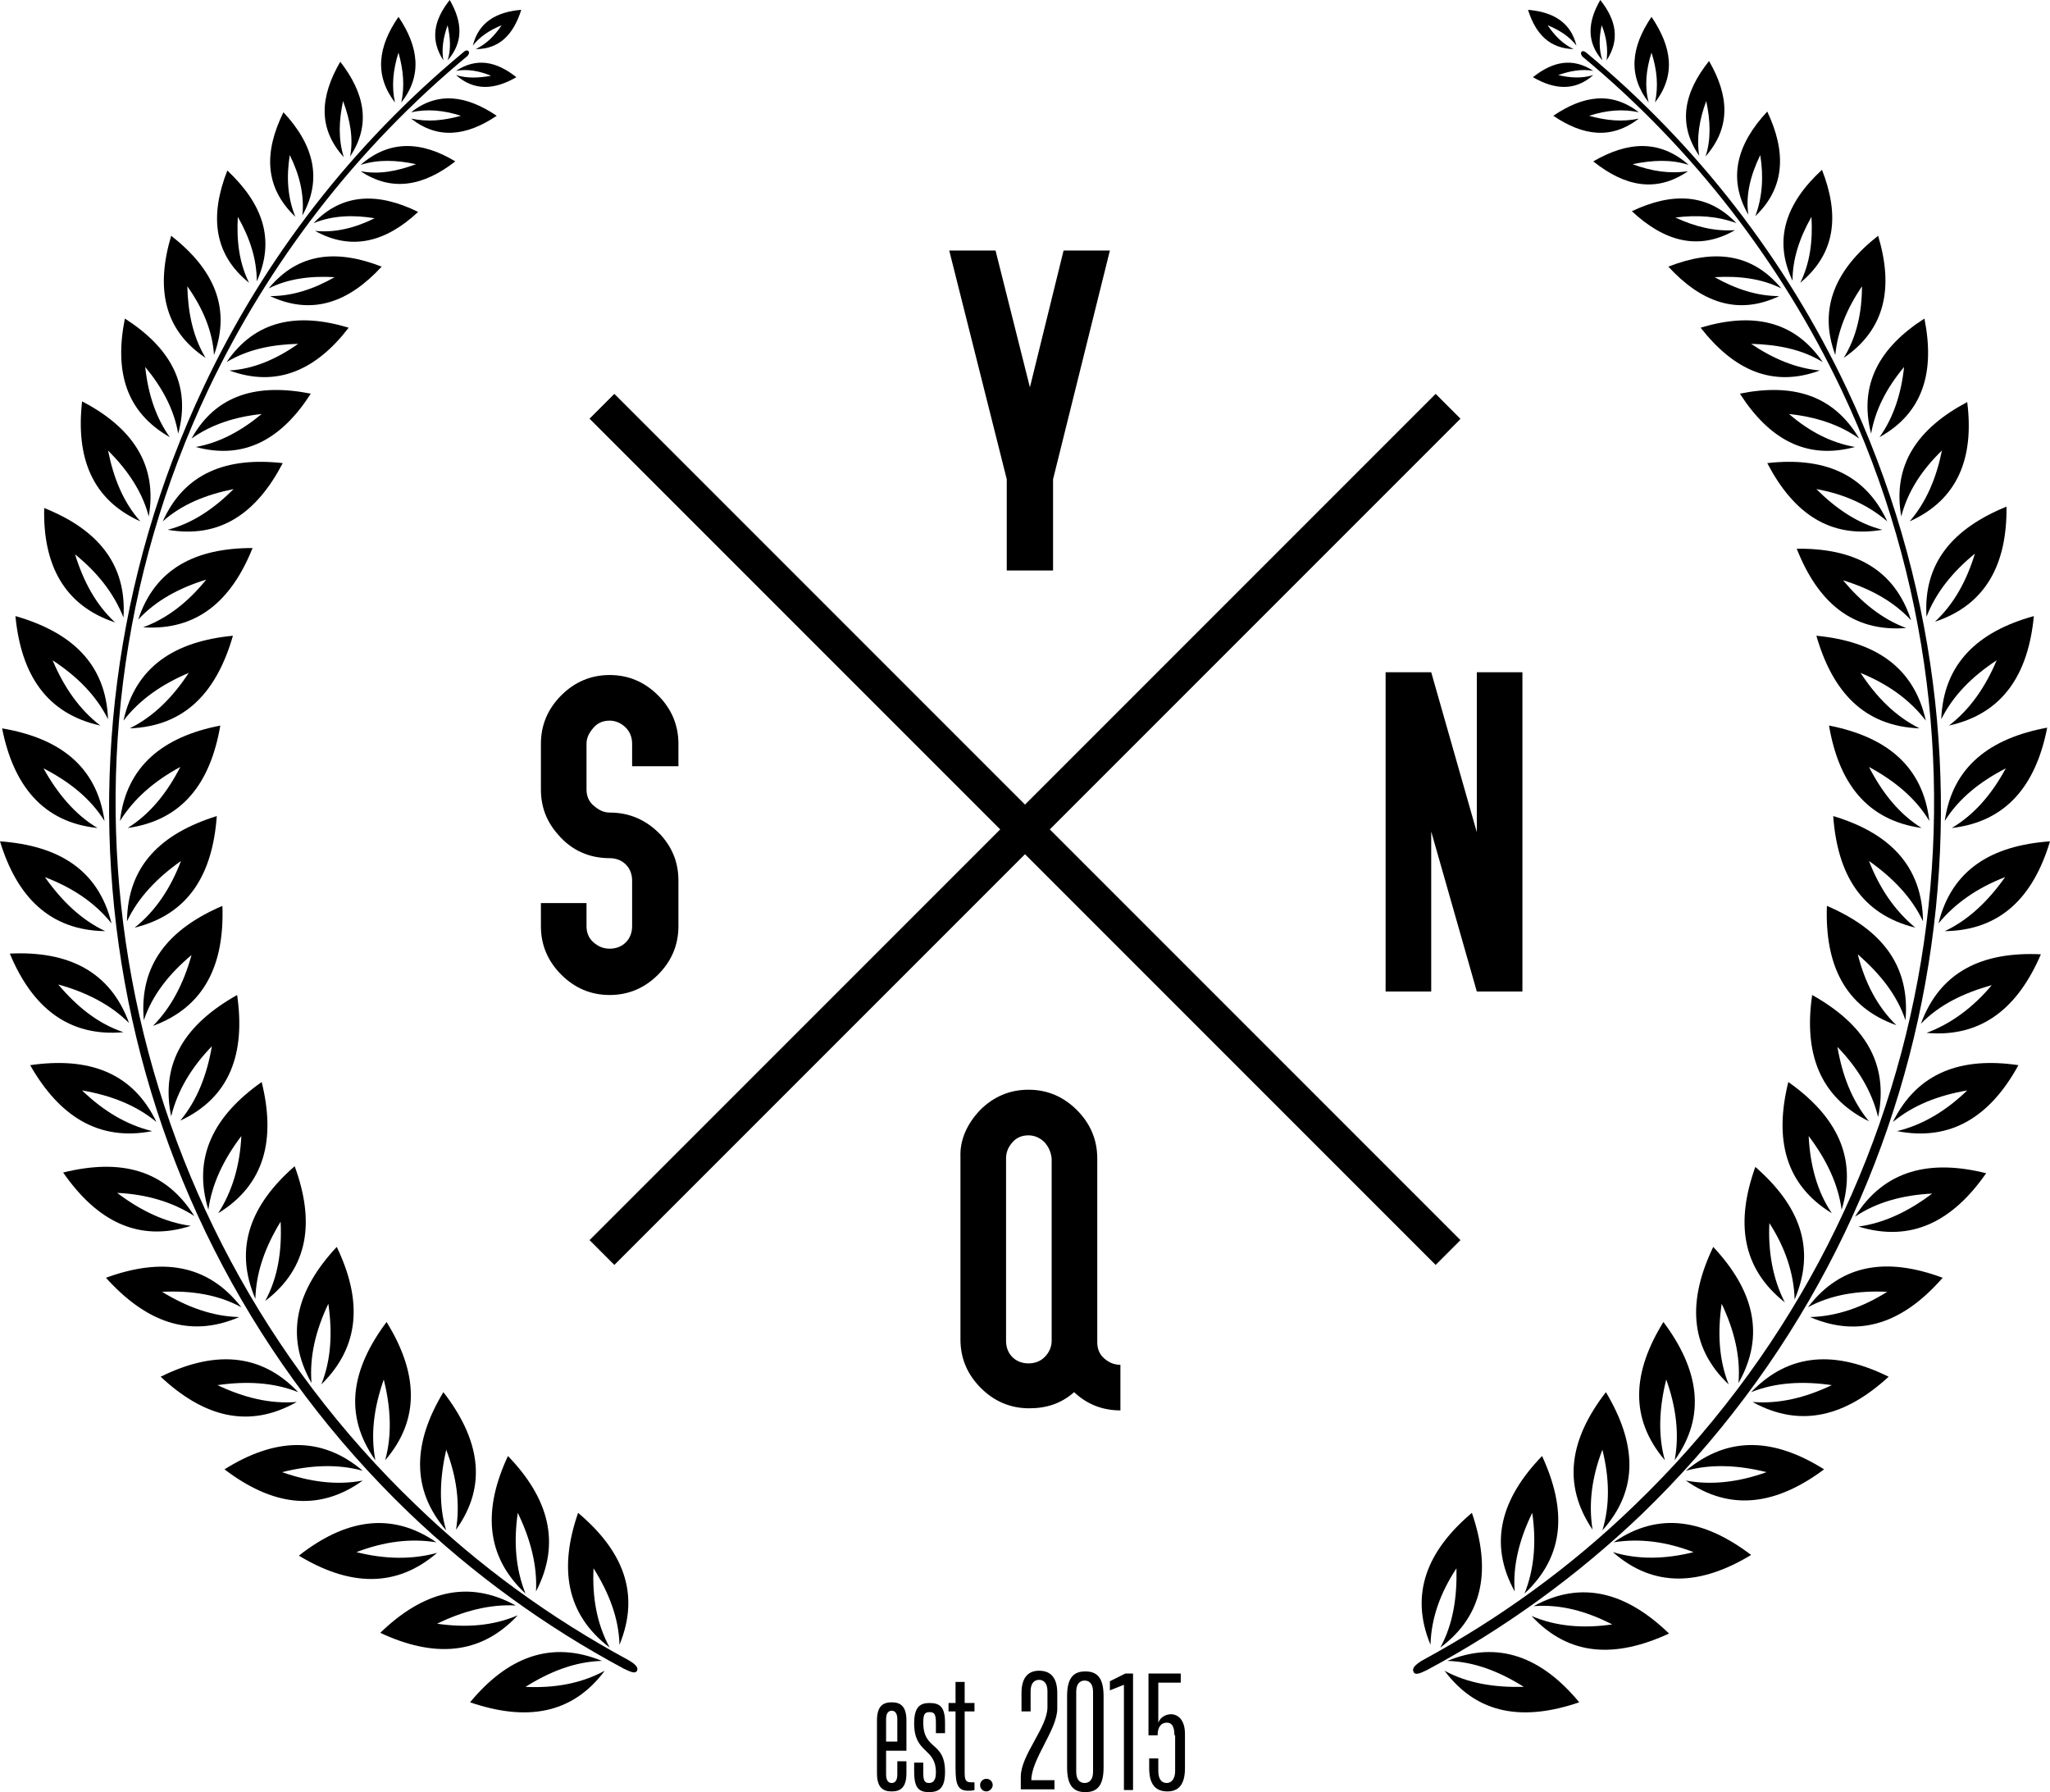 <?xml version="1.0" encoding="utf-8"?>
<!-- Generator: Adobe Illustrator 19.1.0, SVG Export Plug-In . SVG Version: 6.00 Build 0)  -->
<!DOCTYPE svg PUBLIC "-//W3C//DTD SVG 1.1//EN" "http://www.w3.org/Graphics/SVG/1.1/DTD/svg11.dtd">
<svg version="1.1" xmlns="http://www.w3.org/2000/svg" xmlns:xlink="http://www.w3.org/1999/xlink" x="0px" y="0px"
	 viewBox="246.9 76.8 292.2 255.4" style="enable-background:new 246.9 76.8 292.2 255.4;" xml:space="preserve">
<style type="text/css">
	.st0{fill:none;stroke:#000000;stroke-width:5;stroke-miterlimit:10;}
</style>
<g id="logo-graphic">
	<path d="M374.8,327.8h1.3v1.7c0,2.1-0.9,2.6-2.1,2.6c-1.2,0-2.1-0.5-2.1-2.6V322c0-2.1,0.9-2.6,2.1-2.6c1.2,0,2.1,0.5,2.1,2.6v4.3
		h-2.9v3.4c0,0.8,0.3,1.2,0.8,1.2c0.5,0,0.8-0.4,0.8-1.2V327.8z M374.8,321.8c0-0.8-0.3-1.2-0.8-1.2c-0.5,0-0.8,0.4-0.8,1.2v3.2h1.6
		V321.8z M378.5,329.3c0,1.1,0.1,1.6,0.8,1.6c0.7,0,1-0.5,1-1.5c0-3.6-3.1-2.6-3.1-7c0-2.4,0.9-2.9,2.2-2.9c1.5,0,2.2,0.6,2.2,2.8
		v1.5h-1.3v-1.4c0-1.3-0.2-1.6-0.9-1.6c-0.7,0-0.9,0.3-0.9,1.5c0,4,3.1,2.6,3.1,7c0,2.3-0.8,2.9-2.3,2.9c-1.6,0-2.1-0.8-2.1-3v-1.2
		h1.3V329.3z M385.8,331.9c-0.3,0.1-0.6,0.1-0.9,0.1c-1.5,0-1.8-0.9-1.8-3.3v-8h-1v-1.2h1v-3h1.3v3h1.4v1.2h-1.4v8.6
		c0,1.1,0.1,1.5,0.9,1.5c0.1,0,0.3,0,0.5,0V331.9z M387.5,332.1c-0.5,0-0.9-0.4-0.9-0.9c0-0.5,0.4-0.9,0.9-0.9
		c0.5,0,0.9,0.4,0.9,0.9C388.4,331.6,388,332.1,387.5,332.1z M392.4,331.9V330c0-3.1,3.8-7,3.8-9.9v-2.3c0-1.2-0.6-1.6-1.2-1.6
		c-0.6,0-1.2,0.4-1.2,1.6v2.9h-1.3v-2.6c0-2.4,1.1-3.2,2.5-3.2c1.5,0,2.6,0.8,2.6,3.2v2.2c0,3-3.7,7.2-3.7,10.2h3.3v1.3H392.4z
		 M399,318.5c0-2.8,1.1-3.5,2.6-3.5c1.5,0,2.6,0.7,2.6,3.5v10.2c0,2.8-1.1,3.5-2.6,3.5c-1.5,0-2.6-0.7-2.6-3.5V318.5z M402.7,317.9
		c0-1.1-0.5-1.6-1.2-1.6c-0.7,0-1.2,0.5-1.2,1.6v11.4c0,1.1,0.5,1.6,1.2,1.6c0.7,0,1.2-0.5,1.2-1.6V317.9z M407.1,331.9v-15l-2,0.8
		v-1.3l2.2-1.1h1.1v16.6H407.1z M414.3,324.1c0-1.6-0.6-1.8-1.1-1.8c-0.7,0-1.3,0.5-1.3,1.8h-1.3v-8.8h4.6v1.3h-3.2v5.7
		c0.3-0.8,1.1-1.2,1.8-1.2c1,0,2,0.8,2,2.8v4.9c0,2.3-0.9,3.3-2.5,3.3c-1.6,0-2.6-0.9-2.6-3.3v-1.4h1.3v1.8c0,1.3,0.6,1.7,1.2,1.7
		c0.6,0,1.2-0.5,1.2-1.7V324.1z"/>
	<g id="base">
		<g id="laurel-svg">
			<g>
				<path d="M280.7,218.6c-7.3,4.1-11,9.6-9.4,17.3c0.9-3.7,2.9-7,5.8-10c-0.7,4.1-2.1,7.7-4.5,10.6
					C279.7,233.2,281.9,226.9,280.7,218.6z"/>
				<path d="M319.3,284.3c-3.5,7.5-3.3,14.2,2.5,19.6c-1.4-3.5-1.7-7.3-1.1-11.5c1.8,3.7,2.8,7.5,2.6,11.2
					C326.9,296.7,325.1,290.3,319.3,284.3z"/>
				<path d="M310.1,275.2c-4.3,7.1-4.7,13.8,0.4,19.7c-1.1-3.6-0.9-7.5,0-11.5c1.5,3.9,2,7.7,1.4,11.4
					C316.5,288.4,315.2,281.8,310.1,275.2z"/>
				<path d="M294.9,254.5c-5.7,6.1-7.5,12.5-3.6,19.4c-0.3-3.8,0.6-7.5,2.4-11.3c0.6,4.1,0.4,8-1,11.5
					C298.3,268.6,298.5,262,294.9,254.5z"/>
				<path d="M302,265.2c-5,6.7-6.2,13.2-1.6,19.7c-0.7-3.7-0.2-7.5,1.2-11.5c1,4,1.2,7.9,0.2,11.5C306.9,279,306.4,272.3,302,265.2z
					"/>
				<path d="M288.9,243c-6.3,5.5-8.7,11.7-5.6,18.9c0.1-3.8,1.4-7.4,3.6-11c0.2,4.2-0.4,8-2.2,11.3
					C290.9,257.5,291.8,250.9,288.9,243z"/>
				<path d="M284.2,231c-6.8,4.8-9.9,10.7-7.6,18.2c0.5-3.7,2.2-7.2,4.7-10.5c-0.2,4.2-1.3,7.9-3.3,11
					C284.7,245.6,286.2,239.1,284.2,231z"/>
				<path d="M333.8,311.6c-1.8-3.3-2.5-7.1-2.3-11.3c2.2,3.5,3.6,7.1,3.7,10.9c3-7.3,0.5-13.4-5.9-18.8
					C326.6,300.2,327.5,306.8,333.8,311.6z"/>
				<path d="M281,264.5c-3.8-0.1-7.4-1.4-11-3.6c4.2-0.2,8,0.4,11.3,2.2c-4.8-6.2-11.4-7.1-19.3-4.2
					C267.6,265.1,273.8,267.6,281,264.5z"/>
				<path d="M278.6,205.9c-7.7,3.3-11.9,8.4-11.2,16.3c1.2-3.6,3.6-6.6,6.8-9.3c-1.1,4-2.9,7.5-5.5,10.1
					C276.1,220.3,278.9,214.2,278.6,205.9z"/>
				<path d="M321.8,317.2c3.5-2.2,7.1-3.6,10.9-3.7c-7.3-3-13.5-0.5-18.8,5.9c7.9,2.7,14.5,1.8,19.2-4.5
					C329.8,316.7,326,317.4,321.8,317.2z"/>
				<path d="M289.2,276.6c-3.8,0.3-7.5-0.6-11.3-2.4c4.1-0.6,8-0.4,11.5,1c-5.4-5.7-12.1-5.9-19.6-2.2
					C275.9,278.7,282.3,280.5,289.2,276.6z"/>
				<path d="M274.1,251.5c-3.7-0.5-7.2-2.2-10.5-4.7c4.2,0.2,7.9,1.3,11,3.3c-4.2-6.7-10.6-8.2-18.7-6.2
					C260.7,250.8,266.6,253.9,274.1,251.5z"/>
				<path d="M298.6,287.8c-3.7,0.7-7.5,0.2-11.5-1.2c4-1,7.9-1.2,11.5-0.2c-6-5.1-12.7-4.6-19.7-0.2
					C285.6,291.3,292.2,292.4,298.6,287.8z"/>
				<path d="M297.7,298c3.9-1.5,7.7-2,11.4-1.4c-6.5-4.5-13.1-3.2-19.6,1.9c7.1,4.3,13.8,4.7,19.7-0.4
					C305.6,299.1,301.7,299,297.7,298z"/>
				<path d="M309.2,308.2c3.7-1.8,7.5-2.8,11.2-2.6c-6.9-3.8-13.3-1.9-19.3,3.9c7.5,3.5,14.2,3.3,19.6-2.5
					C317.2,308.5,313.4,308.8,309.2,308.2z"/>
				<path d="M268.6,238c-3.7-0.9-7-2.9-10-5.8c4.1,0.7,7.7,2.1,10.6,4.5c-3.4-7.1-9.7-9.3-18-8.1C255.3,235.8,260.9,239.5,268.6,238
					z"/>
				<path d="M291.6,108.6c2.7-1.1,5.6-1.2,8.7-0.7c-2.8,1.4-5.7,2.1-8.5,1.8c5.2,2.9,10.1,1.6,14.7-2.7
					C300.8,104.2,295.7,104.3,291.6,108.6z"/>
				<path d="M272.6,186.1c-1.9,3.7-4.3,6.7-7.5,8.7c7.8-1.1,11.8-6.4,13.2-14.6c-8.2,1.6-13.4,5.8-14.3,13.6
					C266,190.6,268.9,188.1,272.6,186.1z"/>
				<path d="M301.3,114.8c-6.4-2.5-11.9-2-16.1,3.1c2.8-1.4,6-1.8,9.4-1.6c-3,1.7-6,2.7-9.2,2.7
					C291.4,121.8,296.6,119.9,301.3,114.8z"/>
				<path d="M298.3,100.3c2.5-0.8,5.1-0.7,7.9-0.1c-2.7,1-5.3,1.5-7.9,1c4.5,3,9,2.1,13.5-1.4C307,96.9,302.4,96.7,298.3,100.3z"/>
				<path d="M264.5,223.9c-3.6-1.2-6.6-3.6-9.3-6.8c4,1.1,7.5,2.9,10.1,5.5c-2.7-7.4-8.7-10.3-17-9.9
					C251.5,220.4,256.7,224.6,264.5,223.9z"/>
				<path d="M305.5,92.8c2.3-0.5,4.6-0.3,7.1,0.5c-2.5,0.7-4.8,0.9-7.1,0.4c3.8,3,7.9,2.5,12.2-0.4
					C313.4,90.4,309.3,89.8,305.5,92.8z"/>
				<path d="M311.9,87.5c2.6,2.3,5.5,2.1,8.6,0.3c-2.9-2.3-5.7-2.8-8.6-0.9c1.6-0.3,3.3,0,5,0.7C315.2,87.9,313.5,88,311.9,87.5z"/>
				<path d="M296.6,123.5c-7.3-2.2-13.3-1.1-17.4,4.9c3-1.8,6.4-2.5,10.2-2.6c-3.1,2.2-6.4,3.6-9.8,3.8
					C286.4,132.1,292,129.5,296.6,123.5z"/>
				<path d="M266.1,209c7.7-1.9,11.1-7.6,11.7-15.9c-8,2.5-12.7,7.1-12.8,15c1.6-3.4,4.3-6.2,7.7-8.6
					C271.2,203.4,269.1,206.6,266.1,209z"/>
				<path d="M274.2,139.3c2.8-2,6.2-3.1,10-3.5c-2.9,2.4-6,4.1-9.4,4.7c7,1.9,12.3-1.2,16.4-7.6C283.6,131.4,277.7,133,274.2,139.3z
					"/>
				<path d="M266.6,165.1c2.5-2.7,5.8-4.5,9.7-5.7c-2.6,3.2-5.5,5.5-9,6.8c7.7,0.5,12.6-3.8,15.6-11.3
					C274.8,154.9,269,157.8,266.6,165.1z"/>
				<path d="M273.8,172.7c-2.3,3.5-5,6.2-8.4,7.9c7.9-0.3,12.4-5.2,14.7-13.2c-8.3,0.8-13.9,4.4-15.6,12.1
					C266.8,176.5,270,174.3,273.8,172.7z"/>
				<path d="M270.1,151.1c2.7-2.4,6.1-3.8,10.1-4.6c-2.8,2.8-5.9,4.9-9.4,5.8c7.5,1.3,12.7-2.4,16.4-9.5
					C279.2,141.9,273.2,144.2,270.1,151.1z"/>
				<path d="M318.4,80.4c-1,1.5-2.2,2.7-3.7,3.4c3.4,0,5.4-2.1,6.5-5.6c-3.6,0.3-6.1,1.8-6.9,5.1C315.3,82,316.7,81.1,318.4,80.4z"
					/>
				<path d="M261.2,180.2c-3-2.3-5.2-5.5-6.8-9.3c3.5,2.3,6.2,5,7.9,8.4c-0.3-7.9-5.2-12.4-13.2-14.7
					C249.9,172.9,253.5,178.5,261.2,180.2z"/>
				<path d="M263.3,165.5c-2.7-2.5-4.5-5.8-5.7-9.7c3.2,2.6,5.5,5.5,6.9,9c0.5-7.7-3.8-12.6-11.3-15.6
					C253,157.2,256,163.1,263.3,165.5z"/>
				<path d="M266.9,151.1c-2.4-2.7-3.8-6.1-4.6-10.1c2.8,2.8,4.9,5.9,5.8,9.4c1.3-7.4-2.4-12.7-9.5-16.4
					C257.7,142,260,148,266.9,151.1z"/>
				<path d="M271.1,139.1c-2-2.8-3.1-6.2-3.5-10c2.4,2.9,4.1,6,4.7,9.5c1.9-7-1.2-12.3-7.6-16.4
					C263.2,129.7,264.8,135.5,271.1,139.1z"/>
				<path d="M261.9,209.5c-3.4-1.6-6.2-4.3-8.6-7.7c3.9,1.5,7.1,3.6,9.5,6.6c-1.9-7.7-7.6-11.1-15.9-11.7
					C249.3,204.6,254,209.4,261.9,209.5z"/>
				<path d="M260.8,194.8c-3.2-1.9-5.7-4.9-7.7-8.5c3.7,1.9,6.7,4.3,8.7,7.5c-1.1-7.8-6.4-11.8-14.6-13.2
					C248.8,188.7,253,194,260.8,194.8z"/>
				<path d="M288.2,98.9c1.4,2.8,2.1,5.7,1.8,8.6c2.9-5.2,1.6-10.1-2.7-14.7c-2.8,5.7-2.7,10.7,1.7,14.9
					C287.9,105,287.7,102.1,288.2,98.9z"/>
				<path d="M276.2,127.8c-1.8-3-2.5-6.4-2.6-10.2c2.2,3.1,3.6,6.4,3.8,9.8c2.5-6.8-0.1-12.3-6.1-17
					C269.1,117.8,270.2,123.8,276.2,127.8z"/>
				<path d="M303.7,84.3c0.7,2.5,0.9,4.8,0.4,7.1c3-3.8,2.5-7.9-0.4-12.2c-2.9,4.2-3.5,8.3-0.5,12.2
					C302.7,89.2,302.9,86.8,303.7,84.3z"/>
				<path d="M310.7,80.4c0.4,1.8,0.5,3.5,0,5c2.3-2.6,2.1-5.5,0.3-8.6c-2.3,2.9-2.8,5.7-0.9,8.6C309.8,83.8,310.1,82.1,310.7,80.4z"
					/>
				<path d="M295.8,91.2c1,2.7,1.5,5.3,1,7.9c3-4.5,2.1-9-1.4-13.5c-2.9,5-3.2,9.5,0.5,13.6C295.1,96.6,295.2,94,295.8,91.2z"/>
				<path d="M282.4,117.1c-1.4-2.8-1.8-6-1.6-9.4c1.7,3,2.7,6,2.7,9.2c2.7-6,0.8-11.1-4.2-15.8C276.8,107.5,277.3,113,282.4,117.1z"
					/>
				<path d="M336.5,313.4c-11.1-6-21.3-13.4-30.3-22.1c-43.1-41.3-55-105.4-29.6-159c8.6-18.1,21.1-34.4,36.9-47.5
					c0.4-0.4,0.2-0.6,0.2-0.7c0,0-0.3-0.3-0.7,0.1c-15.9,13.2-28.5,29.5-37.1,47.8c-25.5,54-14.2,118.6,29.3,160.4
					c9.1,8.7,19.4,16.2,30.6,22.2c0.5,0.2,1.6,0.9,1.9,0.3C338,314.3,337,313.7,336.5,313.4z"/>
			</g>
			<g>
				<path d="M505.2,218.6c-1.2,8.2,1,14.5,8.1,18c-2.4-2.9-3.8-6.5-4.5-10.6c2.9,3,4.9,6.3,5.8,10
					C516.2,228.2,512.5,222.7,505.2,218.6z"/>
				<path d="M465.3,292.4c0.6,4.1,0.3,8-1.1,11.5c5.8-5.4,6-12,2.5-19.6c-5.8,6-7.7,12.4-3.9,19.3
					C462.5,299.9,463.5,296.1,465.3,292.4z"/>
				<path d="M475.8,275.2c-5.1,6.6-6.3,13.1-1.9,19.6c-0.6-3.7-0.1-7.5,1.4-11.4c1,4,1.1,7.9,0,11.5
					C480.6,289,480.1,282.4,475.8,275.2z"/>
				<path d="M491.1,254.5c-3.6,7.5-3.5,14.2,2.2,19.6c-1.4-3.5-1.6-7.4-1-11.5c1.8,3.8,2.7,7.5,2.4,11.3
					C498.6,267,496.8,260.6,491.1,254.5z"/>
				<path d="M484,265.2c-4.4,7.1-4.9,13.7,0.2,19.7c-1-3.6-0.8-7.5,0.2-11.5c1.4,3.9,1.9,7.8,1.2,11.5
					C490.2,278.5,489,271.9,484,265.2z"/>
				<path d="M502.7,262c3.1-7.3,0.7-13.4-5.6-18.9c-2.8,7.8-2,14.4,4.2,19.3c-1.7-3.3-2.4-7.2-2.2-11.3
					C501.3,254.5,502.6,258.2,502.7,262z"/>
				<path d="M501.8,231c-2,8.1-0.5,14.6,6.2,18.7c-2.1-3.1-3.1-6.9-3.3-11c2.5,3.3,4.2,6.8,4.7,10.5
					C511.7,241.7,508.6,235.8,501.8,231z"/>
				<path d="M454.5,300.3c0.1,4.2-0.5,8-2.3,11.3c6.3-4.7,7.2-11.3,4.5-19.2c-6.4,5.4-8.9,11.6-5.9,18.8
					C450.9,307.4,452.2,303.8,454.5,300.3z"/>
				<path d="M504.6,263.1c3.3-1.8,7.2-2.4,11.3-2.2c-3.5,2.2-7.2,3.5-11,3.6c7.2,3.1,13.4,0.7,18.9-5.6
					C516,256,509.4,256.8,504.6,263.1z"/>
				<path d="M518.5,222.2c0.7-7.9-3.5-13-11.2-16.3c-0.3,8.3,2.5,14.4,9.9,17c-2.7-2.6-4.5-6.1-5.5-10.1
					C514.9,215.6,517.3,218.6,518.5,222.2z"/>
				<path d="M453.2,313.5c3.8,0.1,7.4,1.5,10.9,3.7c-4.2,0.1-8-0.5-11.3-2.3c4.7,6.3,11.3,7.2,19.2,4.5
					C466.7,313,460.5,310.5,453.2,313.5z"/>
				<path d="M496.5,275.2c3.5-1.4,7.4-1.6,11.5-1c-3.8,1.8-7.5,2.7-11.3,2.4c6.9,3.8,13.3,2,19.4-3.6
					C508.6,269.3,502,269.5,496.5,275.2z"/>
				<path d="M511.3,250.2c3.1-2.1,6.9-3.1,11-3.3c-3.3,2.5-6.8,4.2-10.5,4.7c7.5,2.3,13.4-0.7,18.2-7.6
					C522,242,515.5,243.5,511.3,250.2z"/>
				<path d="M487.2,286.4c3.6-1,7.5-0.8,11.5,0.2c-3.9,1.4-7.8,1.9-11.5,1.2c6.4,4.5,13,3.4,19.7-1.6
					C499.9,281.8,493.3,281.3,487.2,286.4z"/>
				<path d="M476.9,296.6c3.7-0.6,7.5-0.1,11.4,1.4c-4,1-7.9,1.1-11.5,0c5.9,5.2,12.6,4.7,19.7,0.4
					C489.9,293.4,483.4,292.1,476.9,296.6z"/>
				<path d="M465.5,305.7c3.8-0.3,7.5,0.7,11.2,2.6c-4.1,0.6-8,0.3-11.5-1.2c5.4,5.8,12,6,19.6,2.5
					C478.8,303.8,472.4,301.9,465.5,305.7z"/>
				<path d="M516.7,236.7c2.9-2.4,6.5-3.8,10.6-4.5c-3,2.9-6.3,4.9-10,5.8c7.7,1.5,13.3-2.1,17.3-9.4
					C526.5,227.4,520.2,229.6,516.7,236.7z"/>
				<path d="M494.4,108.6c-4.1-4.3-9.2-4.4-14.9-1.7c4.6,4.3,9.5,5.7,14.7,2.7c-2.9,0.2-5.7-0.5-8.5-1.8
					C488.8,107.4,491.7,107.6,494.4,108.6z"/>
				<path d="M521.9,193.8c-0.9-7.8-6.1-12-14.3-13.6c1.4,8.2,5.4,13.5,13.2,14.6c-3.2-2-5.6-5-7.5-8.7
					C517,188.1,520,190.6,521.9,193.8z"/>
				<path d="M500.8,117.9c-4.2-5.1-9.7-5.6-16.1-3.1c4.7,5.1,9.9,7,15.8,4.2c-3.1,0-6.2-1-9.2-2.7
					C494.8,116.1,498,116.5,500.8,117.9z"/>
				<path d="M487.6,100.3c-4.1-3.6-8.6-3.4-13.6-0.5c4.5,3.6,9,4.5,13.5,1.4c-2.6,0.4-5.2,0-7.9-1
					C482.5,99.6,485.1,99.5,487.6,100.3z"/>
				<path d="M520.7,222.7c2.6-2.7,6.1-4.4,10.1-5.5c-2.7,3.2-5.8,5.5-9.3,6.8c7.8,0.7,13-3.5,16.3-11.2
					C529.4,212.4,523.4,215.3,520.7,222.7z"/>
				<path d="M480.5,92.8c-3.9-3-7.9-2.4-12.2,0.5c4.3,2.9,8.3,3.4,12.2,0.4c-2.3,0.5-4.6,0.3-7.1-0.4
					C475.9,92.5,478.2,92.3,480.5,92.8z"/>
				<path d="M474,86.9c-2.9-1.9-5.7-1.4-8.6,0.9c3.1,1.8,6,2,8.6-0.3c-1.6,0.5-3.3,0.4-5,0C470.7,86.9,472.4,86.6,474,86.9z"/>
				<path d="M489.3,123.5c4.7,6,10.2,8.6,17,6.1c-3.4-0.3-6.7-1.7-9.8-3.8c3.8,0.1,7.3,0.8,10.2,2.6
					C502.6,122.4,496.6,121.3,489.3,123.5z"/>
				<path d="M521,208.1c-0.1-7.9-4.8-12.6-12.8-15c0.6,8.3,4,14,11.7,15.9c-2.9-2.4-5.1-5.6-6.6-9.5
					C516.7,201.9,519.4,204.7,521,208.1z"/>
				<path d="M494.9,132.9c4.1,6.4,9.4,9.5,16.4,7.6c-3.4-0.6-6.5-2.2-9.4-4.7c3.8,0.4,7.2,1.5,10,3.5
					C508.2,133,502.3,131.4,494.9,132.9z"/>
				<path d="M503,155c3,7.6,7.9,11.9,15.6,11.3c-3.5-1.3-6.4-3.7-9-6.8c3.9,1.2,7.2,3,9.7,5.7C516.9,157.8,511.1,154.9,503,155z"/>
				<path d="M521.4,179.5c-1.7-7.7-7.3-11.3-15.6-12.1c2.3,8,6.8,12.9,14.7,13.2c-3.4-1.7-6.1-4.4-8.4-7.9
					C516,174.3,519.1,176.5,521.4,179.5z"/>
				<path d="M498.8,142.8c3.7,7.1,8.9,10.8,16.4,9.5c-3.5-0.9-6.6-3-9.4-5.8c3.9,0.7,7.3,2.2,10.1,4.6
					C512.7,144.2,506.7,141.9,498.8,142.8z"/>
				<path d="M471.2,83.8c-1.5-0.7-2.7-1.9-3.7-3.4c1.7,0.7,3.1,1.6,4.1,2.9c-0.8-3.3-3.3-4.8-6.9-5.1
					C465.8,81.7,467.8,83.7,471.2,83.8z"/>
				<path d="M523.6,179.3c1.7-3.4,4.4-6.1,7.9-8.4c-1.6,3.8-3.8,7-6.8,9.3c7.7-1.7,11.3-7.3,12.1-15.6
					C528.8,166.8,523.9,171.4,523.6,179.3z"/>
				<path d="M521.5,164.7c1.3-3.4,3.7-6.4,6.9-9c-1.2,3.9-3,7.2-5.7,9.7c7.3-2.4,10.3-8.3,10.2-16.4
					C525.3,152.1,521,157,521.5,164.7z"/>
				<path d="M517.9,150.4c0.9-3.5,2.9-6.6,5.8-9.4c-0.8,3.9-2.2,7.3-4.6,10.1c6.9-3.1,9.2-9.1,8.2-17
					C520.3,137.8,516.6,143,517.9,150.4z"/>
				<path d="M513.6,138.6c0.6-3.4,2.2-6.5,4.7-9.5c-0.4,3.8-1.5,7.2-3.5,10c6.3-3.5,7.9-9.4,6.4-16.9
					C514.8,126.3,511.8,131.6,513.6,138.6z"/>
				<path d="M524.1,209.5c7.9-0.1,12.6-4.8,15-12.8c-8.3,0.6-14,4-15.9,11.7c2.4-2.9,5.6-5.1,9.5-6.6
					C530.3,205.2,527.5,207.9,524.1,209.5z"/>
				<path d="M524.1,193.8c2-3.2,5-5.6,8.7-7.5c-2,3.7-4.5,6.6-7.7,8.5c7.8-0.9,12-6.1,13.6-14.3C530.6,182,525.2,186,524.1,193.8z"
					/>
				<path d="M497.8,98.9c0.5,3.1,0.3,6-0.7,8.7c4.3-4.1,4.4-9.2,1.7-14.9c-4.3,4.6-5.7,9.5-2.7,14.7
					C495.7,104.6,496.4,101.8,497.8,98.9z"/>
				<path d="M508.5,127.4c0.3-3.4,1.7-6.7,3.8-9.8c0,3.8-0.8,7.3-2.6,10.2c6-4.1,7.1-10.1,4.9-17.4
					C508.6,115.1,506,120.7,508.5,127.4z"/>
				<path d="M482.3,84.3c0.8,2.5,1,4.8,0.5,7.1c3-3.9,2.4-7.9-0.5-12.2c-2.9,4.3-3.4,8.3-0.4,12.2C481.3,89.2,481.5,86.8,482.3,84.3
					z"/>
				<path d="M475.2,80.4c0.7,1.7,0.9,3.4,0.7,5c1.9-2.9,1.4-5.7-0.9-8.6c-1.8,3.1-2,6,0.3,8.6C474.8,83.9,474.8,82.2,475.2,80.4z"/>
				<path d="M490.1,91.2c0.6,2.8,0.7,5.5-0.1,7.9c3.6-4.1,3.4-8.6,0.5-13.6c-3.6,4.5-4.5,9-1.4,13.5
					C488.7,96.5,489.1,93.9,490.1,91.2z"/>
				<path d="M505.1,107.7c0.2,3.4-0.2,6.6-1.6,9.4c5.1-4.2,5.6-9.7,3.1-16.1c-5.1,4.7-7,9.9-4.2,15.8
					C502.4,113.7,503.4,110.7,505.1,107.7z"/>
				<path d="M510.1,132.1c-8.6-18.2-21.2-34.6-37.1-47.8c-0.5-0.4-0.7-0.1-0.7-0.1c0,0-0.2,0.3,0.2,0.7
					c15.8,13.1,28.3,29.4,36.9,47.5c25.3,53.5,13.5,117.6-29.6,159c-9,8.7-19.2,16.1-30.3,22.1c-0.4,0.3-1.5,0.9-1.1,1.6
					c0.3,0.6,1.4-0.1,1.9-0.3c11.2-6,21.5-13.5,30.6-22.2C524.3,250.7,535.6,186,510.1,132.1z"/>
			</g>
		</g>
	</g>
	<g id="swag">
		<g id="large-x-solid-line-svg">
			<line class="st0" x1="332.7" y1="134.7" x2="453.3" y2="255.3"/>
			<line class="st0" x1="332.7" y1="255.3" x2="453.3" y2="134.7"/>
		</g>
	</g>
	<g>
		<path d="M330.5,205.5v3.3c0,0.9,0.3,1.7,1,2.3s1.4,0.9,2.3,0.9c0.9,0,1.7-0.3,2.3-0.9c0.6-0.6,0.9-1.4,0.9-2.3v-6.5
			c0-0.9-0.3-1.7-0.9-2.3c-0.6-0.6-1.4-0.9-2.3-0.9c-2.9,0-5.4-1.1-7.3-3.3c-1.7-1.9-2.5-4-2.5-6.5v-6.5c0-2.7,1-5,2.9-6.9
			c1.9-1.9,4.2-2.9,6.9-2.9c2.7,0,5,1,6.9,2.9c1.9,1.9,2.9,4.2,2.9,6.9v3.2h-0.6H337v-3.2c0-0.9-0.3-1.7-0.9-2.3
			c-0.6-0.6-1.4-1-2.3-1c-0.9,0-1.7,0.3-2.3,1s-1,1.4-1,2.3v6.5c0,0.9,0.3,1.7,1,2.3s1.4,1,2.3,1c2.9,0,5.3,1.1,7.3,3.2
			c1.7,1.9,2.5,4,2.5,6.5v6.5c0,2.7-1,5-2.9,6.9s-4.2,2.9-6.9,2.9c-2.7,0-5-1-6.9-2.9c-1.9-1.9-2.9-4.2-2.9-6.9v-3.3H330.5z"/>
	</g>
	<g>
		<path d="M382.2,112.5h6.6l4.9,19.5l4.8-19.5h6.6l-8.1,32.6v13h-6.6v-13L382.2,112.5z"/>
	</g>
	<g>
		<path d="M444.4,172.6h6.5l6.5,22.8v-22.8h6.5v45.5h-6.5l-6.5-22.8v22.8h-6.5V172.6z"/>
	</g>
	<g>
		<path d="M386.6,235c1.9-1.9,4.2-2.9,6.9-2.9c2.7,0,5,1,6.9,2.9c1.9,1.9,2.9,4.2,2.9,6.9v26.2c0,0.9,0.3,1.7,1,2.3s1.4,0.9,2.3,0.9
			v6.5c-2.6,0-4.8-0.9-6.6-2.6c-1.8,1.6-3.9,2.3-6.4,2.3c-2.7,0-5-1-6.9-2.9s-2.9-4.2-2.9-6.9v-26C383.7,239.3,384.7,237,386.6,235z
			 M395.8,239.6c-0.6-0.6-1.4-1-2.3-1c-0.9,0-1.7,0.3-2.3,1s-0.9,1.4-0.9,2.3v26c0,0.9,0.3,1.7,0.9,2.3s1.4,0.9,2.3,0.9
			c0.9,0,1.7-0.3,2.3-0.9s1-1.4,1-2.3v-26C396.7,241,396.4,240.3,395.8,239.6z"/>
	</g>
	<g>
	</g>
</g>
<g id="Ebene_2">
</g>
</svg>
